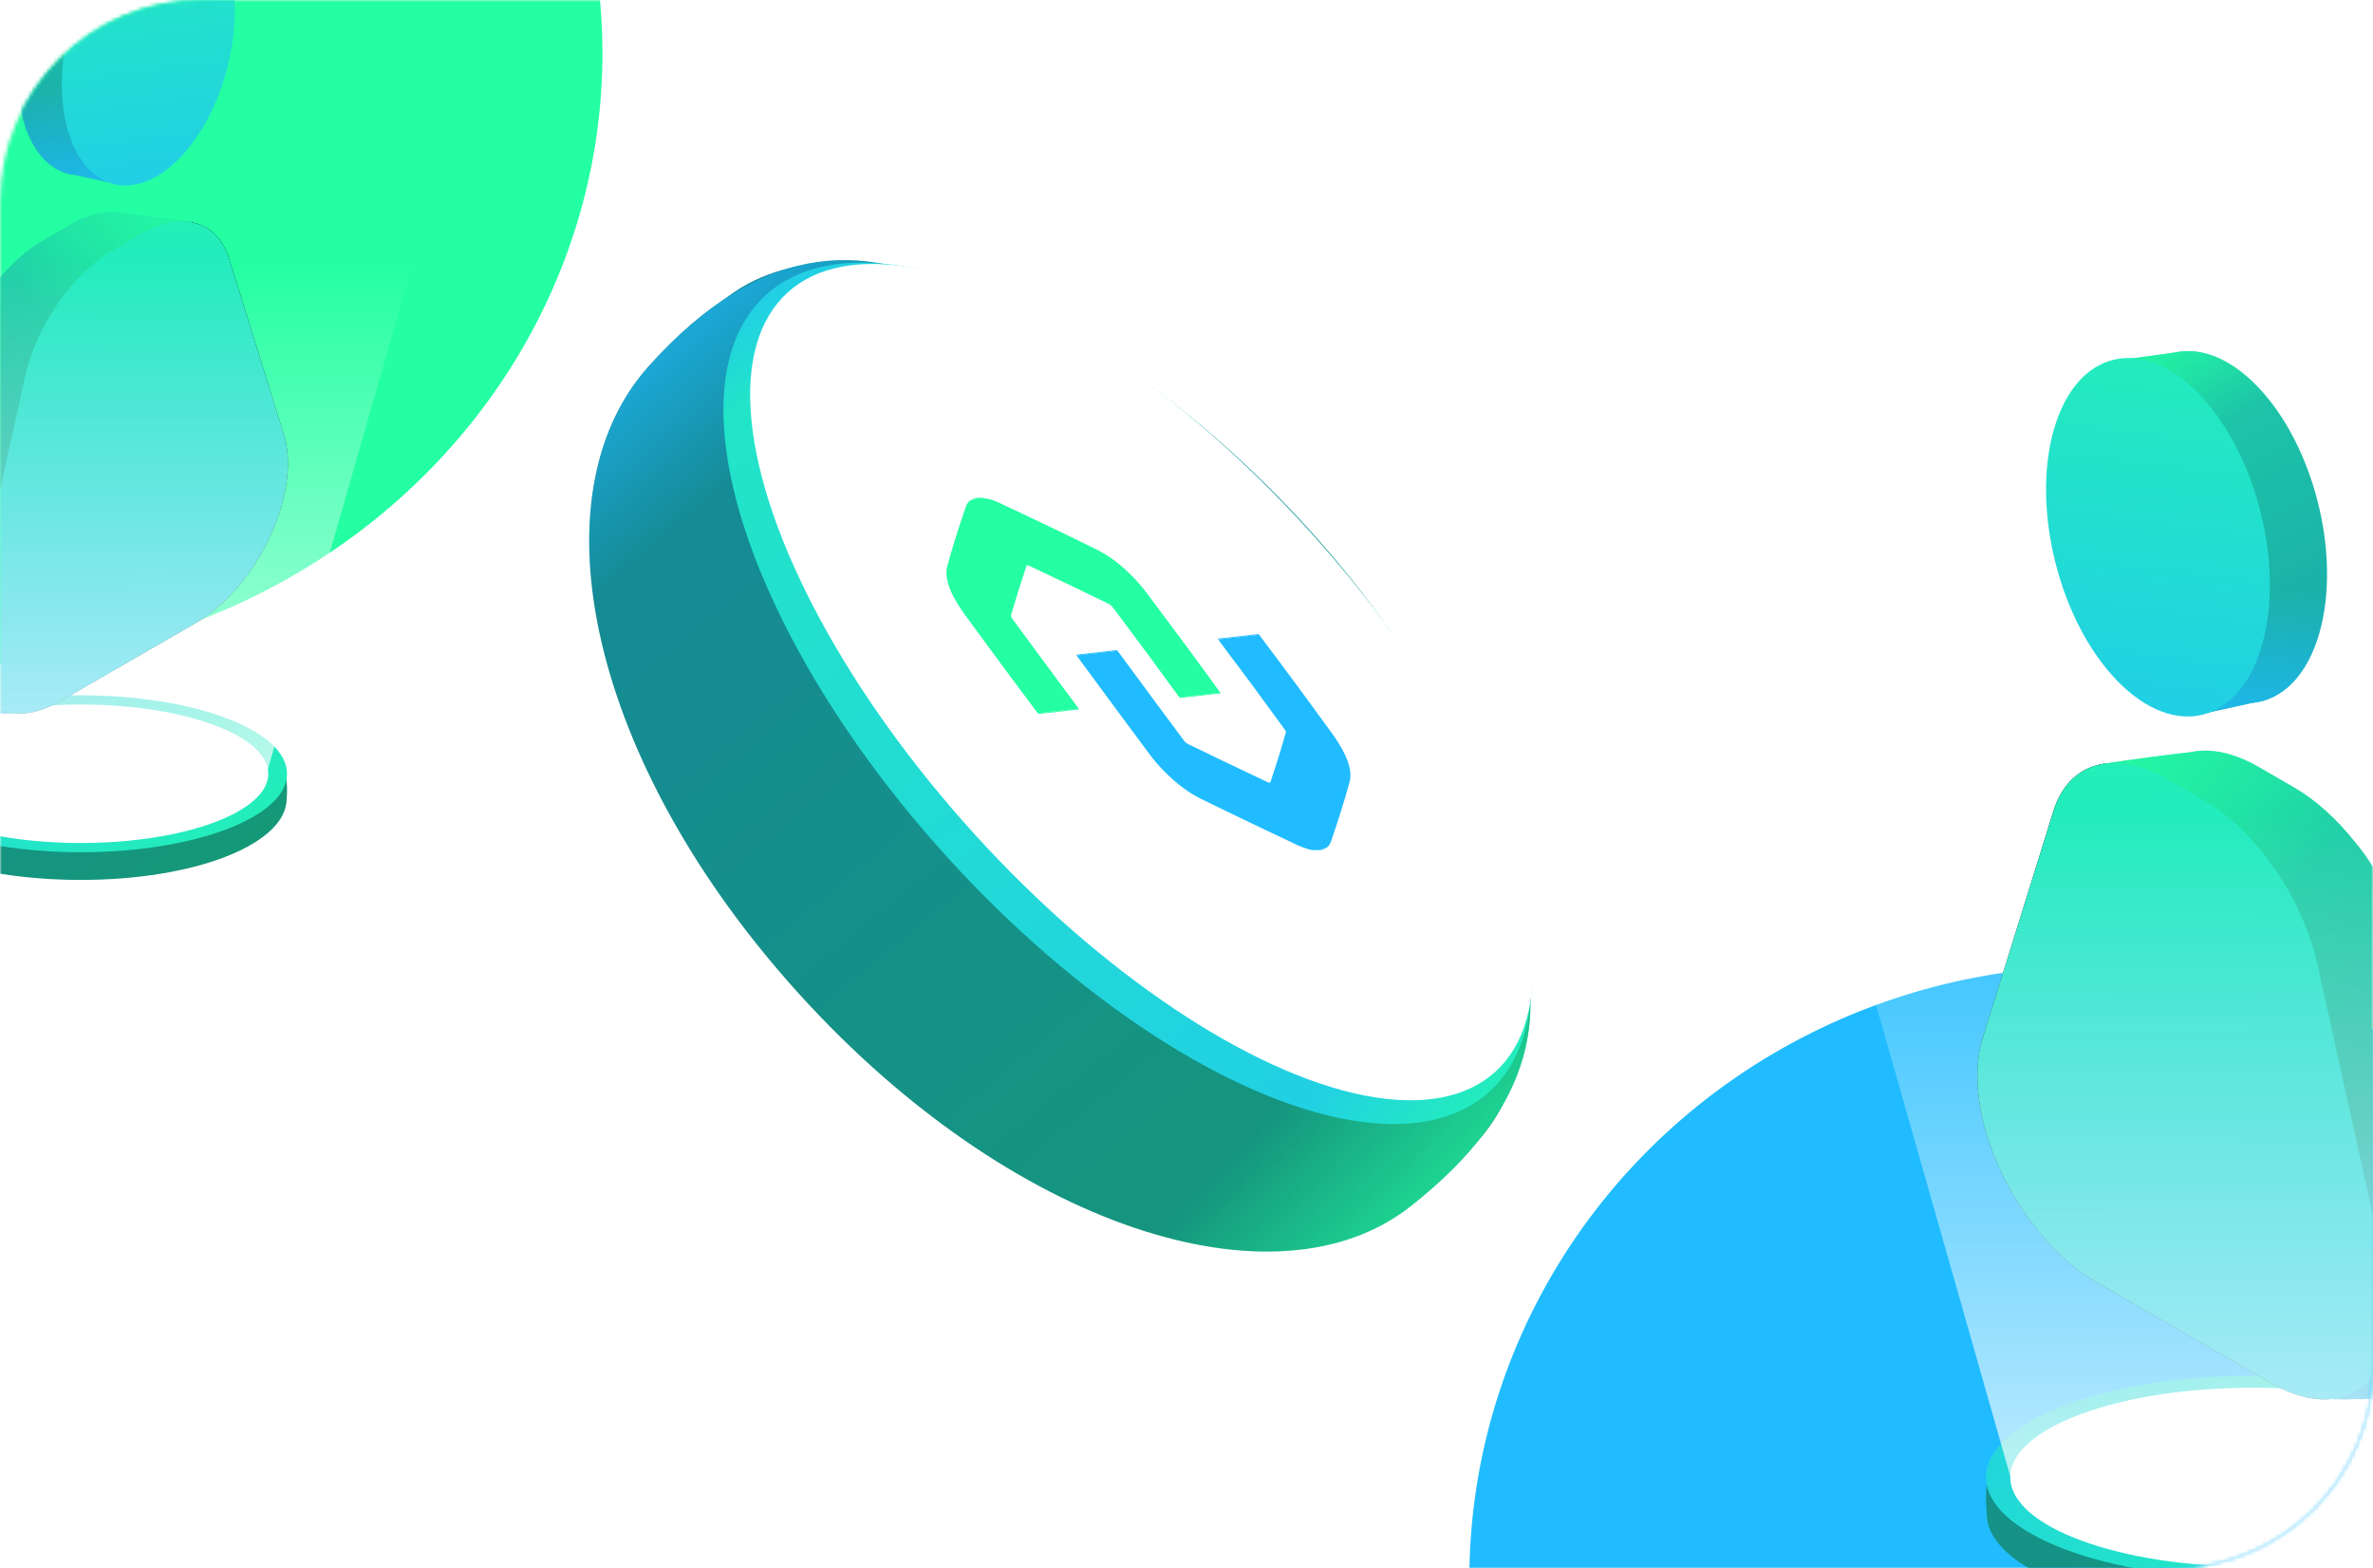 <svg width="646" height="427" viewBox="0 0 646 427" fill="none" xmlns="http://www.w3.org/2000/svg">
<mask id="mask0_132_6076" style="mask-type:alpha" maskUnits="userSpaceOnUse" x="0" y="0" width="646" height="427">
<rect width="646" height="427" rx="55" fill="#323232"/>
</mask>
<g mask="url(#mask0_132_6076)">
<g filter="url(#filter0_f_132_6076)">
<ellipse cx="570.5" cy="430" rx="170.5" ry="167" fill="#20BCFF"/>
</g>
<g filter="url(#filter1_f_132_6076)">
<ellipse cx="-11.5" cy="14.5" rx="175.5" ry="166.5" fill="#24FFA3"/>
</g>
</g>
<mask id="mask1_132_6076" style="mask-type:alpha" maskUnits="userSpaceOnUse" x="0" y="0" width="646" height="427">
<mask id="mask2_132_6076" style="mask-type:alpha" maskUnits="userSpaceOnUse" x="0" y="0" width="646" height="427">
<rect width="646" height="427" rx="55" fill="black"/>
</mask>
<g mask="url(#mask2_132_6076)">
<ellipse cx="306" cy="231" rx="459" ry="435" fill="black"/>
</g>
</mask>
<g mask="url(#mask1_132_6076)">
<path d="M613.266 439.552C573.284 439.552 540.873 427.292 540.873 412.169C537.581 378.343 573.284 384.786 613.266 384.786C653.247 384.786 688.947 378.344 685.658 412.169C684.189 427.275 653.247 439.552 613.266 439.552Z" fill="url(#paint0_linear_132_6076)"/>
<ellipse cx="613.265" cy="402.172" rx="27.628" ry="72.604" transform="rotate(90 613.265 402.172)" fill="url(#paint1_linear_132_6076)"/>
<ellipse cx="613.267" cy="402.174" rx="24.378" ry="66.003" transform="rotate(90 613.267 402.174)" fill="white"/>
<path d="M22.003 239.552C-8.91 239.552 -33.971 230.073 -33.971 218.38C-36.516 192.226 -8.91 197.207 22.003 197.207C52.917 197.207 80.521 192.226 77.978 218.38C76.842 230.06 52.917 239.552 22.003 239.552Z" fill="url(#paint2_linear_132_6076)"/>
<ellipse cx="22.003" cy="210.65" rx="21.362" ry="56.137" transform="rotate(90 22.003 210.65)" fill="url(#paint3_linear_132_6076)"/>
<ellipse cx="22.005" cy="210.652" rx="18.849" ry="51.034" transform="rotate(90 22.005 210.652)" fill="white"/>
<path fill-rule="evenodd" clip-rule="evenodd" d="M613.037 191.38C621.184 190.645 628.105 184.027 631.457 172.121C637.438 150.881 629.799 120.855 614.395 105.055C606.843 97.309 598.827 94.421 591.912 95.992L573.861 98.494L576.887 111.223C576.443 112.388 576.038 113.616 575.674 114.906C569.694 136.146 577.332 166.172 592.736 181.972C593.157 182.404 593.58 182.821 594.004 183.222L596.787 194.93L613.037 191.38Z" fill="url(#paint4_linear_132_6076)"/>
<path fill-rule="evenodd" clip-rule="evenodd" d="M613.037 191.38C621.184 190.645 628.105 184.027 631.457 172.121C637.438 150.881 629.799 120.855 614.395 105.055C606.843 97.309 598.827 94.421 591.912 95.992L573.861 98.494L576.887 111.223C576.443 112.388 576.038 113.616 575.674 114.906C569.694 136.146 577.332 166.172 592.736 181.972C593.157 182.404 593.58 182.821 594.004 183.222L596.787 194.93L613.037 191.38Z" fill="url(#paint5_linear_132_6076)" fill-opacity="0.7"/>
<path fill-rule="evenodd" clip-rule="evenodd" d="M613.037 191.38C621.184 190.645 628.105 184.027 631.457 172.121C637.438 150.881 629.799 120.855 614.395 105.055C606.843 97.309 598.827 94.421 591.912 95.992L573.861 98.494L576.887 111.223C576.443 112.388 576.038 113.616 575.674 114.906C569.694 136.146 577.332 166.172 592.736 181.972C593.157 182.404 593.58 182.821 594.004 183.222L596.787 194.93L613.037 191.38Z" fill="url(#paint6_linear_132_6076)" fill-opacity="0.7"/>
<path d="M615.847 175.382C609.76 197.001 592.114 201.49 576.435 185.409C560.756 169.327 552.981 138.764 559.069 117.145C565.157 95.526 582.802 91.037 598.481 107.119C614.16 123.2 621.935 153.763 615.847 175.382Z" fill="url(#paint7_linear_132_6076)"/>
<path fill-rule="evenodd" clip-rule="evenodd" d="M599.694 218.36L590.109 212.827C576.065 204.718 563.67 208.161 559.575 221.31L540.287 283.235C534.035 303.309 549.379 336.093 570.822 348.473L618.21 375.832C639.504 388.126 654.828 373.358 648.847 346.308L630.331 262.556C626.349 244.546 613.871 226.545 599.694 218.36ZM590.109 212.144C575.805 203.885 563.18 207.392 559.009 220.784L539.722 282.71C533.354 303.155 548.982 336.546 570.822 349.155L618.21 376.515C639.898 389.036 655.506 373.995 649.415 346.444L630.898 262.692C626.843 244.348 614.133 226.014 599.694 217.678L590.109 212.144Z" fill="black"/>
<path fill-rule="evenodd" clip-rule="evenodd" d="M582.622 221.094C576.657 217.878 571.702 213.131 572.461 207.96C579.538 206.89 591.703 205.247 596.39 204.774C601.691 203.608 608.088 204.88 614.863 208.791L624.447 214.325C630.375 217.747 636.011 222.855 640.877 228.956C646.475 235.465 655.651 250.082 658.935 273.808L658.857 273.837L674.168 343.091C674.205 343.257 674.241 343.423 674.276 343.588C675.759 349.986 676.884 359.579 673.847 365.524C673.73 365.752 673.613 365.978 673.494 366.201C671.255 371.897 667.246 375.695 662.02 377.06C657.544 378.961 651.481 380.201 642.838 380.929C642.534 380.911 642.186 380.889 641.81 380.866C632.812 381.288 625.112 380.15 625.029 377.631C624.92 374.334 627.295 369.245 629.718 365.515L595.575 345.802C573.736 333.193 558.107 299.802 564.475 279.357L582.622 221.094Z" fill="url(#paint8_linear_132_6076)"/>
<path fill-rule="evenodd" clip-rule="evenodd" d="M582.622 221.094C576.657 217.878 571.702 213.131 572.461 207.96C579.538 206.89 591.703 205.247 596.39 204.774C601.691 203.608 608.088 204.88 614.863 208.791L624.447 214.325C630.375 217.747 636.011 222.855 640.877 228.956C646.475 235.465 655.651 250.082 658.935 273.808L658.857 273.837L674.168 343.091C674.205 343.257 674.241 343.423 674.276 343.588C675.759 349.986 676.884 359.579 673.847 365.524C673.73 365.752 673.613 365.978 673.494 366.201C671.255 371.897 667.246 375.695 662.02 377.06C657.544 378.961 651.481 380.201 642.838 380.929C642.534 380.911 642.186 380.889 641.81 380.866C632.812 381.288 625.112 380.15 625.029 377.631C624.92 374.334 627.295 369.245 629.718 365.515L595.575 345.802C573.736 333.193 558.107 299.802 564.475 279.357L582.622 221.094Z" fill="url(#paint9_linear_132_6076)" fill-opacity="0.7"/>
<path fill-rule="evenodd" clip-rule="evenodd" d="M582.622 221.094C576.657 217.878 571.702 213.131 572.461 207.96C579.538 206.89 591.703 205.247 596.39 204.774C601.691 203.608 608.088 204.88 614.863 208.791L624.447 214.325C630.375 217.747 636.011 222.855 640.877 228.956C646.475 235.465 655.651 250.082 658.935 273.808L658.857 273.837L674.168 343.091C674.205 343.257 674.241 343.423 674.276 343.588C675.759 349.986 676.884 359.579 673.847 365.524C673.73 365.752 673.613 365.978 673.494 366.201C671.255 371.897 667.246 375.695 662.02 377.06C657.544 378.961 651.481 380.201 642.838 380.929C642.534 380.911 642.186 380.889 641.81 380.866C632.812 381.288 625.112 380.15 625.029 377.631C624.92 374.334 627.295 369.245 629.718 365.515L595.575 345.802C573.736 333.193 558.107 299.802 564.475 279.357L582.622 221.094Z" fill="url(#paint10_linear_132_6076)" fill-opacity="0.7"/>
<path d="M559.009 220.784C563.18 207.392 575.805 203.885 590.109 212.144L599.694 217.678C614.133 226.014 626.843 244.348 630.898 262.692L649.415 346.444C655.506 373.995 639.898 389.036 618.21 376.515L570.822 349.155C548.982 336.546 533.354 303.155 539.722 282.71L559.009 220.784Z" fill="url(#paint11_linear_132_6076)"/>
<path fill-rule="evenodd" clip-rule="evenodd" d="M20.598 47.665C14.298 47.097 8.947 41.98 6.355 32.775C1.731 16.352 7.637 -6.865 19.548 -19.081C25.387 -25.07 31.585 -27.303 36.932 -26.089L50.889 -24.154L48.549 -14.312C48.892 -13.411 49.206 -12.462 49.486 -11.464C54.111 4.958 48.205 28.175 36.294 40.391C35.969 40.725 35.642 41.047 35.314 41.358L33.162 50.411L20.598 47.665Z" fill="url(#paint12_linear_132_6076)"/>
<path fill-rule="evenodd" clip-rule="evenodd" d="M20.598 47.665C14.298 47.097 8.947 41.98 6.355 32.775C1.731 16.352 7.637 -6.865 19.548 -19.081C25.387 -25.07 31.585 -27.303 36.932 -26.089L50.889 -24.154L48.549 -14.312C48.892 -13.411 49.206 -12.462 49.486 -11.464C54.111 4.958 48.205 28.175 36.294 40.391C35.969 40.725 35.642 41.047 35.314 41.358L33.162 50.411L20.598 47.665Z" fill="url(#paint13_linear_132_6076)" fill-opacity="0.7"/>
<path fill-rule="evenodd" clip-rule="evenodd" d="M20.598 47.665C14.298 47.097 8.947 41.98 6.355 32.775C1.731 16.352 7.637 -6.865 19.548 -19.081C25.387 -25.07 31.585 -27.303 36.932 -26.089L50.889 -24.154L48.549 -14.312C48.892 -13.411 49.206 -12.462 49.486 -11.464C54.111 4.958 48.205 28.175 36.294 40.391C35.969 40.725 35.642 41.047 35.314 41.358L33.162 50.411L20.598 47.665Z" fill="url(#paint14_linear_132_6076)" fill-opacity="0.7"/>
<path d="M18.425 35.296C23.132 52.012 36.775 55.483 48.898 43.049C61.021 30.614 67.033 6.983 62.326 -9.733C57.619 -26.449 43.975 -29.92 31.852 -17.485C19.729 -5.051 13.718 18.58 18.425 35.296Z" fill="url(#paint15_linear_132_6076)"/>
<path fill-rule="evenodd" clip-rule="evenodd" d="M30.905 68.527L38.316 64.248C49.175 57.979 58.759 60.641 61.926 70.807L76.839 118.688C81.673 134.209 69.809 159.558 53.229 169.13L16.588 190.284C0.125 199.79 -11.724 188.371 -7.1 167.456L7.217 102.699C10.296 88.774 19.944 74.855 30.905 68.527ZM38.316 63.72C49.377 57.335 59.138 60.047 62.363 70.401L77.276 118.282C82.2 134.09 70.116 159.908 53.229 169.658L16.588 190.812C-0.18 200.494 -12.248 188.864 -7.539 167.561L6.778 102.804C9.914 88.621 19.741 74.445 30.905 67.999L38.316 63.72Z" fill="black"/>
<path fill-rule="evenodd" clip-rule="evenodd" d="M44.103 70.64C48.715 68.153 52.547 64.483 51.96 60.484C46.488 59.657 37.082 58.387 33.458 58.021C29.359 57.119 24.413 58.103 19.175 61.127L11.764 65.406C7.182 68.051 2.826 71.998 -0.935 76.713C-5.263 81.743 -12.362 93.047 -14.902 111.398L-14.841 111.42L-26.68 164.968C-26.709 165.098 -26.737 165.228 -26.765 165.358C-27.911 170.305 -28.78 177.718 -26.432 182.314C-26.341 182.491 -26.25 182.665 -26.159 182.838C-24.427 187.241 -21.328 190.176 -17.29 191.232C-13.828 192.703 -9.14 193.662 -2.455 194.225C-2.22 194.211 -1.95 194.194 -1.657 194.176C5.298 194.501 11.25 193.621 11.315 191.674C11.399 189.125 9.562 185.191 7.689 182.306L34.088 167.064C50.974 157.315 63.059 131.497 58.135 115.689L44.103 70.64Z" fill="url(#paint16_linear_132_6076)"/>
<path fill-rule="evenodd" clip-rule="evenodd" d="M44.103 70.64C48.715 68.153 52.547 64.483 51.96 60.484C46.488 59.657 37.082 58.387 33.458 58.021C29.359 57.119 24.413 58.103 19.175 61.127L11.764 65.406C7.182 68.051 2.826 71.998 -0.935 76.713C-5.263 81.743 -12.362 93.047 -14.902 111.398L-14.841 111.42L-26.68 164.968C-26.709 165.098 -26.737 165.228 -26.765 165.358C-27.911 170.305 -28.78 177.718 -26.432 182.314C-26.341 182.491 -26.25 182.665 -26.159 182.838C-24.427 187.241 -21.328 190.176 -17.29 191.232C-13.828 192.703 -9.14 193.662 -2.455 194.225C-2.22 194.211 -1.95 194.194 -1.657 194.176C5.298 194.501 11.25 193.621 11.315 191.674C11.399 189.125 9.562 185.191 7.689 182.306L34.088 167.064C50.974 157.315 63.059 131.497 58.135 115.689L44.103 70.64Z" fill="url(#paint17_linear_132_6076)" fill-opacity="0.7"/>
<path fill-rule="evenodd" clip-rule="evenodd" d="M44.103 70.64C48.715 68.153 52.547 64.483 51.96 60.484C46.488 59.657 37.082 58.387 33.458 58.021C29.359 57.119 24.413 58.103 19.175 61.127L11.764 65.406C7.182 68.051 2.826 71.998 -0.935 76.713C-5.263 81.743 -12.362 93.047 -14.902 111.398L-14.841 111.42L-26.68 164.968C-26.709 165.098 -26.737 165.228 -26.765 165.358C-27.911 170.305 -28.78 177.718 -26.432 182.314C-26.341 182.491 -26.25 182.665 -26.159 182.838C-24.427 187.241 -21.328 190.176 -17.29 191.232C-13.828 192.703 -9.14 193.662 -2.455 194.225C-2.22 194.211 -1.95 194.194 -1.657 194.176C5.298 194.501 11.25 193.621 11.315 191.674C11.399 189.125 9.562 185.191 7.689 182.306L34.088 167.064C50.974 157.315 63.059 131.497 58.135 115.689L44.103 70.64Z" fill="url(#paint18_linear_132_6076)" fill-opacity="0.7"/>
<path d="M62.363 70.401C59.138 60.047 49.377 57.335 38.316 63.72L30.905 67.999C19.741 74.445 9.914 88.621 6.778 102.804L-7.539 167.561C-12.248 188.864 -0.18 200.494 16.588 190.812L53.229 169.658C70.116 159.908 82.2 134.09 77.276 118.282L62.363 70.401Z" fill="url(#paint19_linear_132_6076)"/>
<path d="M-95 -18H138L72.76 210H-29.76L-95 -18Z" fill="url(#paint20_linear_132_6076)"/>
<path d="M463 106H764L679.72 402H547.28L463 106Z" fill="url(#paint21_linear_132_6076)"/>
</g>
<path d="M356.248 144.034C413.557 207.141 430.293 281.392 401.701 311.257C369.495 340.505 296.928 313.056 239.618 249.949C182.309 186.841 163.045 112.402 195.252 83.154C227.458 53.907 298.939 80.927 356.248 144.034Z" fill="url(#paint22_linear_132_6076)"/>
<path d="M342.578 157.496C399.887 220.603 452.981 274.187 383.938 328.435C347.081 357.394 275.073 333.95 217.763 270.843C160.454 207.736 144.936 135.381 176.403 99.904C240.363 28.38 294.715 104.793 342.578 157.496Z" fill="url(#paint23_linear_132_6076)"/>
<path d="M342.604 157.53C399.913 220.637 453.007 274.221 383.964 328.469C347.107 357.428 275.099 333.984 217.79 270.877C160.48 207.77 144.962 135.415 176.429 99.938C240.389 28.413 293.541 104.786 342.604 157.53Z" fill="url(#paint24_linear_132_6076)" fill-opacity="0.6"/>
<path d="M342.591 157.515C399.9 220.622 452.994 274.206 383.951 328.454C347.094 357.413 275.086 333.969 217.777 270.862C160.467 207.755 144.949 135.4 176.416 99.923C240.376 28.398 261.344 110.318 342.591 157.515Z" fill="url(#paint25_linear_132_6076)" fill-opacity="0.6"/>
<ellipse cx="306.969" cy="188.759" rx="66.332" ry="146.472" transform="rotate(-42.243 306.969 188.759)" fill="url(#paint26_linear_132_6076)"/>
<ellipse cx="306.969" cy="188.759" rx="66.332" ry="146.472" transform="rotate(-42.243 306.969 188.759)" fill="url(#paint27_linear_132_6076)" fill-opacity="0.7"/>
<ellipse cx="306.969" cy="188.759" rx="66.332" ry="146.472" transform="rotate(-42.243 306.969 188.759)" fill="url(#paint28_linear_132_6076)" fill-opacity="0.7"/>
<ellipse cx="310.751" cy="185.703" rx="61.476" ry="143.285" transform="rotate(-42.243 310.751 185.703)" fill="white"/>
<path d="M360.519 231.103C360.447 231.126 360.375 231.149 360.303 231.172C359.516 231.261 358.733 231.357 357.948 231.45C357.132 231.52 356.072 231.166 355.018 230.812C353.397 230.265 351.606 229.302 349.88 228.495C342.367 224.985 334.793 221.299 327.222 217.625C323.624 215.878 320.089 213.241 316.56 209.601C315.28 208.281 314.117 206.911 313.069 205.501C306.51 196.688 299.973 187.869 293.507 179.042C293.363 178.846 293.233 178.648 293.097 178.451C296.811 178.027 300.526 177.603 304.241 177.178C307.197 181.193 310.143 185.209 313.108 189.218C316.147 193.331 319.214 197.438 322.251 201.551C322.658 202.101 322.994 202.35 323.457 202.574C329.636 205.571 335.822 208.586 341.955 211.451C342.971 211.925 343.986 212.391 345.015 212.905C345.525 213.16 345.779 213.157 345.883 212.832C347.044 209.19 348.28 205.614 349.326 201.873C349.543 201.1 349.761 200.326 350.013 199.582C350.109 199.303 350.042 199.012 349.636 198.462C345.641 193.071 341.801 187.658 337.734 182.275C335.676 179.549 333.637 176.824 331.639 174.091C335.353 173.667 339.063 173.24 342.778 172.815C346.354 177.58 349.952 182.338 353.455 187.114C356.495 191.26 359.538 195.41 362.555 199.56C366.613 205.141 368.274 209.627 367.404 212.841C365.902 218.374 364.175 223.708 362.375 228.984C362.077 229.853 361.625 230.575 360.81 230.928C360.639 230.903 360.493 230.908 360.524 231.109L360.519 231.103Z" fill="#20BCFF"/>
<path d="M321.026 189.8C318.43 186.352 315.963 182.89 313.433 179.431C310.014 174.753 306.438 170.1 303.009 165.424C302.607 164.877 302.265 164.617 301.798 164.391C294.585 160.877 287.399 157.435 280.232 154.053C279.71 153.807 279.501 153.86 279.397 154.17C277.945 158.501 276.572 162.898 275.269 167.357C275.159 167.735 275.322 168.108 275.785 168.737C281.398 176.372 287.034 184.007 292.71 191.634C292.977 191.995 293.235 192.357 293.497 192.719C293.509 192.788 293.518 192.858 293.53 192.928C289.849 193.341 286.165 193.75 282.485 194.163C280.138 191.015 277.772 187.862 275.442 184.708C271.191 178.955 266.931 173.202 262.73 167.446C258.646 161.849 257 157.339 257.883 154.12C259.117 149.631 260.45 145.224 261.926 140.943C262.274 139.931 262.585 138.886 262.951 137.89C263.273 137.015 263.724 136.267 264.676 136.036C264.783 136.032 264.87 136.007 264.838 135.858C264.91 135.839 264.978 135.816 265.05 135.797C265.843 135.711 266.635 135.625 267.429 135.538C267.468 135.53 267.511 135.529 267.563 135.542C267.734 135.675 267.85 135.692 267.946 135.67C269.034 135.711 270.31 136.099 271.71 136.749C280.626 140.909 289.58 145.176 298.604 149.64C303.166 151.897 307.49 155.626 311.474 160.515C311.495 160.662 311.599 160.796 311.779 160.909C316.812 167.733 322.015 174.535 326.97 181.368C328.708 183.765 330.453 186.161 332.193 188.558C331.098 188.682 330.009 188.813 328.911 188.933C326.284 189.223 323.656 189.513 321.026 189.8Z" fill="#24FFA3"/>
<path d="M304.239 177.175C300.524 177.599 296.809 178.024 293.095 178.448C292.94 178.138 293.178 178.211 293.308 178.197C296.773 177.797 300.244 177.408 303.717 177.018C303.849 177.003 303.947 176.891 304.239 177.175Z" fill="#20BCFF"/>
<path d="M342.789 172.814C339.074 173.238 335.364 173.666 331.65 174.09C331.476 173.763 331.728 173.854 331.854 173.836C335.319 173.436 338.79 173.043 342.263 172.658C342.397 172.642 342.496 172.534 342.787 172.814L342.789 172.814Z" fill="#20BCFF"/>
<path d="M282.479 194.167C286.16 193.754 289.843 193.344 293.524 192.931C293.568 192.926 293.613 192.925 293.657 192.924C293.77 193.235 293.505 193.146 293.354 193.167C289.929 193.562 286.502 193.95 283.067 194.331C282.918 194.348 282.822 194.497 282.482 194.17L282.479 194.167Z" fill="#24FFA3"/>
<path d="M321.027 189.8C323.654 189.51 326.284 189.223 328.912 188.933C330.007 188.809 331.102 188.685 332.194 188.558C332.326 188.886 332.053 188.79 331.902 188.807C328.478 189.202 325.048 189.591 321.612 189.972C321.467 189.989 321.376 190.155 321.03 189.803L321.027 189.8Z" fill="#24FFA3"/>
<path d="M267.416 135.534C266.624 135.62 265.832 135.706 265.037 135.792C265.596 135.389 266.398 135.313 267.416 135.534Z" fill="#72FFC4"/>
<path d="M357.95 231.448C358.738 231.359 359.521 231.263 360.306 231.17C359.749 231.572 358.964 231.665 357.95 231.448Z" fill="#6FD4FF"/>
<path d="M311.771 160.908C311.59 160.794 311.486 160.664 311.465 160.514C311.666 160.625 311.776 160.755 311.771 160.908Z" fill="#A7FFDA"/>
<path d="M360.521 231.102C360.491 230.9 360.636 230.895 360.807 230.92C360.819 231.102 360.707 231.144 360.521 231.102Z" fill="#6FD4FF"/>
<path d="M264.827 135.855C264.862 136.002 264.776 136.027 264.668 136.032C264.585 135.835 264.685 135.823 264.827 135.855Z" fill="#72FFC4"/>
<path d="M267.936 135.668C267.841 135.69 267.726 135.673 267.557 135.541C267.636 135.488 267.745 135.494 267.936 135.668Z" fill="#72FFC4"/>
<path d="M293.655 192.921C293.612 192.926 293.566 192.927 293.523 192.928C293.512 192.859 293.503 192.79 293.492 192.721C293.544 192.786 293.601 192.853 293.653 192.917L293.655 192.921Z" fill="#4AFFB3"/>
<defs>
<filter id="filter0_f_132_6076" x="50" y="-87" width="1041" height="1034" filterUnits="userSpaceOnUse" color-interpolation-filters="sRGB">
<feFlood flood-opacity="0" result="BackgroundImageFix"/>
<feBlend mode="normal" in="SourceGraphic" in2="BackgroundImageFix" result="shape"/>
<feGaussianBlur stdDeviation="175" result="effect1_foregroundBlur_132_6076"/>
</filter>
<filter id="filter1_f_132_6076" x="-537" y="-502" width="1051" height="1033" filterUnits="userSpaceOnUse" color-interpolation-filters="sRGB">
<feFlood flood-opacity="0" result="BackgroundImageFix"/>
<feBlend mode="normal" in="SourceGraphic" in2="BackgroundImageFix" result="shape"/>
<feGaussianBlur stdDeviation="175" result="effect1_foregroundBlur_132_6076"/>
</filter>
<linearGradient id="paint0_linear_132_6076" x1="810.699" y1="450.828" x2="521.395" y2="128.106" gradientUnits="userSpaceOnUse">
<stop stop-color="#15A066"/>
<stop offset="1" stop-color="#1580AD"/>
</linearGradient>
<linearGradient id="paint1_linear_132_6076" x1="653.895" y1="263.565" x2="438.949" y2="425.757" gradientUnits="userSpaceOnUse">
<stop stop-color="#24FFA3"/>
<stop offset="1" stop-color="#20BCFF"/>
</linearGradient>
<linearGradient id="paint2_linear_132_6076" x1="174.659" y1="248.271" x2="-49.031" y2="-1.258" gradientUnits="userSpaceOnUse">
<stop stop-color="#15A066"/>
<stop offset="1" stop-color="#1580AD"/>
</linearGradient>
<linearGradient id="paint3_linear_132_6076" x1="53.418" y1="103.478" x2="-112.778" y2="228.885" gradientUnits="userSpaceOnUse">
<stop stop-color="#24FFA3"/>
<stop offset="1" stop-color="#20BCFF"/>
</linearGradient>
<linearGradient id="paint4_linear_132_6076" x1="519.647" y1="-27.142" x2="681.687" y2="290.339" gradientUnits="userSpaceOnUse">
<stop stop-color="#24FFA3"/>
<stop offset="1" stop-color="#1580AD"/>
</linearGradient>
<linearGradient id="paint5_linear_132_6076" x1="618.372" y1="191.975" x2="619.186" y2="161.039" gradientUnits="userSpaceOnUse">
<stop stop-color="#20BCFF"/>
<stop offset="1" stop-color="#20BCFF" stop-opacity="0"/>
</linearGradient>
<linearGradient id="paint6_linear_132_6076" x1="589.064" y1="95.911" x2="602.09" y2="117.077" gradientUnits="userSpaceOnUse">
<stop stop-color="#24FFA3"/>
<stop offset="1" stop-color="#24FFA3" stop-opacity="0"/>
</linearGradient>
<linearGradient id="paint7_linear_132_6076" x1="535.778" y1="28.288" x2="507.243" y2="245.855" gradientUnits="userSpaceOnUse">
<stop stop-color="#24FFA3"/>
<stop offset="1" stop-color="#20BCFF"/>
</linearGradient>
<linearGradient id="paint8_linear_132_6076" x1="744.535" y1="470.478" x2="523.837" y2="111.499" gradientUnits="userSpaceOnUse">
<stop stop-color="#1580AD"/>
<stop offset="1" stop-color="#24FFA3"/>
</linearGradient>
<linearGradient id="paint9_linear_132_6076" x1="665.578" y1="375.962" x2="651.738" y2="306.763" gradientUnits="userSpaceOnUse">
<stop stop-color="#20BCFF"/>
<stop offset="1" stop-color="#20BCFF" stop-opacity="0"/>
</linearGradient>
<linearGradient id="paint10_linear_132_6076" x1="584.169" y1="205.001" x2="627.316" y2="237.564" gradientUnits="userSpaceOnUse">
<stop stop-color="#24FFA3"/>
<stop offset="1" stop-color="#24FFA3" stop-opacity="0"/>
</linearGradient>
<linearGradient id="paint11_linear_132_6076" x1="486.013" y1="127.481" x2="488.401" y2="464.964" gradientUnits="userSpaceOnUse">
<stop stop-color="#24FFA3"/>
<stop offset="1" stop-color="#20BCFF"/>
</linearGradient>
<linearGradient id="paint12_linear_132_6076" x1="92.807" y1="-121.296" x2="-32.483" y2="124.181" gradientUnits="userSpaceOnUse">
<stop stop-color="#24FFA3"/>
<stop offset="1" stop-color="#1580AD"/>
</linearGradient>
<linearGradient id="paint13_linear_132_6076" x1="16.473" y1="48.126" x2="15.843" y2="24.206" gradientUnits="userSpaceOnUse">
<stop stop-color="#20BCFF"/>
<stop offset="1" stop-color="#20BCFF" stop-opacity="0"/>
</linearGradient>
<linearGradient id="paint14_linear_132_6076" x1="39.133" y1="-26.151" x2="29.062" y2="-9.785" gradientUnits="userSpaceOnUse">
<stop stop-color="#24FFA3"/>
<stop offset="1" stop-color="#24FFA3" stop-opacity="0"/>
</linearGradient>
<linearGradient id="paint15_linear_132_6076" x1="80.334" y1="-78.437" x2="102.397" y2="89.786" gradientUnits="userSpaceOnUse">
<stop stop-color="#24FFA3"/>
<stop offset="1" stop-color="#20BCFF"/>
</linearGradient>
<linearGradient id="paint16_linear_132_6076" x1="-81.088" y1="263.464" x2="89.556" y2="-14.099" gradientUnits="userSpaceOnUse">
<stop stop-color="#1580AD"/>
<stop offset="1" stop-color="#24FFA3"/>
</linearGradient>
<linearGradient id="paint17_linear_132_6076" x1="-20.038" y1="190.384" x2="-9.337" y2="136.879" gradientUnits="userSpaceOnUse">
<stop stop-color="#20BCFF"/>
<stop offset="1" stop-color="#20BCFF" stop-opacity="0"/>
</linearGradient>
<linearGradient id="paint18_linear_132_6076" x1="42.908" y1="58.196" x2="9.546" y2="83.375" gradientUnits="userSpaceOnUse">
<stop stop-color="#24FFA3"/>
<stop offset="1" stop-color="#24FFA3" stop-opacity="0"/>
</linearGradient>
<linearGradient id="paint19_linear_132_6076" x1="118.804" y1="-1.741" x2="116.957" y2="259.201" gradientUnits="userSpaceOnUse">
<stop stop-color="#24FFA3"/>
<stop offset="1" stop-color="#20BCFF"/>
</linearGradient>
<linearGradient id="paint20_linear_132_6076" x1="21.5" y1="71.077" x2="21.5" y2="273.693" gradientUnits="userSpaceOnUse">
<stop stop-color="white" stop-opacity="0"/>
<stop offset="1" stop-color="white"/>
</linearGradient>
<linearGradient id="paint21_linear_132_6076" x1="613.5" y1="221.644" x2="613.5" y2="484.689" gradientUnits="userSpaceOnUse">
<stop stop-color="white" stop-opacity="0"/>
<stop offset="1" stop-color="white"/>
</linearGradient>
<linearGradient id="paint22_linear_132_6076" x1="80.059" y1="-85.133" x2="530.206" y2="466.558" gradientUnits="userSpaceOnUse">
<stop stop-color="#1580AD"/>
<stop offset="1" stop-color="#15A066"/>
</linearGradient>
<linearGradient id="paint23_linear_132_6076" x1="63.786" y1="-69.277" x2="515.921" y2="480.949" gradientUnits="userSpaceOnUse">
<stop stop-color="#1580AD"/>
<stop offset="1" stop-color="#15A066"/>
</linearGradient>
<linearGradient id="paint24_linear_132_6076" x1="175.821" y1="99.257" x2="201.631" y2="129.558" gradientUnits="userSpaceOnUse">
<stop stop-color="#20BCFF"/>
<stop offset="1" stop-color="#20BCFF" stop-opacity="0"/>
</linearGradient>
<linearGradient id="paint25_linear_132_6076" x1="395.043" y1="320.758" x2="360.174" y2="288.479" gradientUnits="userSpaceOnUse">
<stop stop-color="#24FFA3"/>
<stop offset="1" stop-color="#24FFA3" stop-opacity="0"/>
</linearGradient>
<linearGradient id="paint26_linear_132_6076" x1="351.978" y1="-259.608" x2="290.622" y2="557.601" gradientUnits="userSpaceOnUse">
<stop stop-color="#24FFA3"/>
<stop offset="1" stop-color="#20BCFF"/>
</linearGradient>
<linearGradient id="paint27_linear_132_6076" x1="310.995" y1="36.83" x2="304.691" y2="65.877" gradientUnits="userSpaceOnUse">
<stop stop-color="#20BCFF"/>
<stop offset="1" stop-color="#20BCFF" stop-opacity="0"/>
</linearGradient>
<linearGradient id="paint28_linear_132_6076" x1="308.582" y1="339.635" x2="300.75" y2="298.068" gradientUnits="userSpaceOnUse">
<stop stop-color="#24FFA3"/>
<stop offset="1" stop-color="#24FFA3" stop-opacity="0"/>
</linearGradient>
</defs>
</svg>
